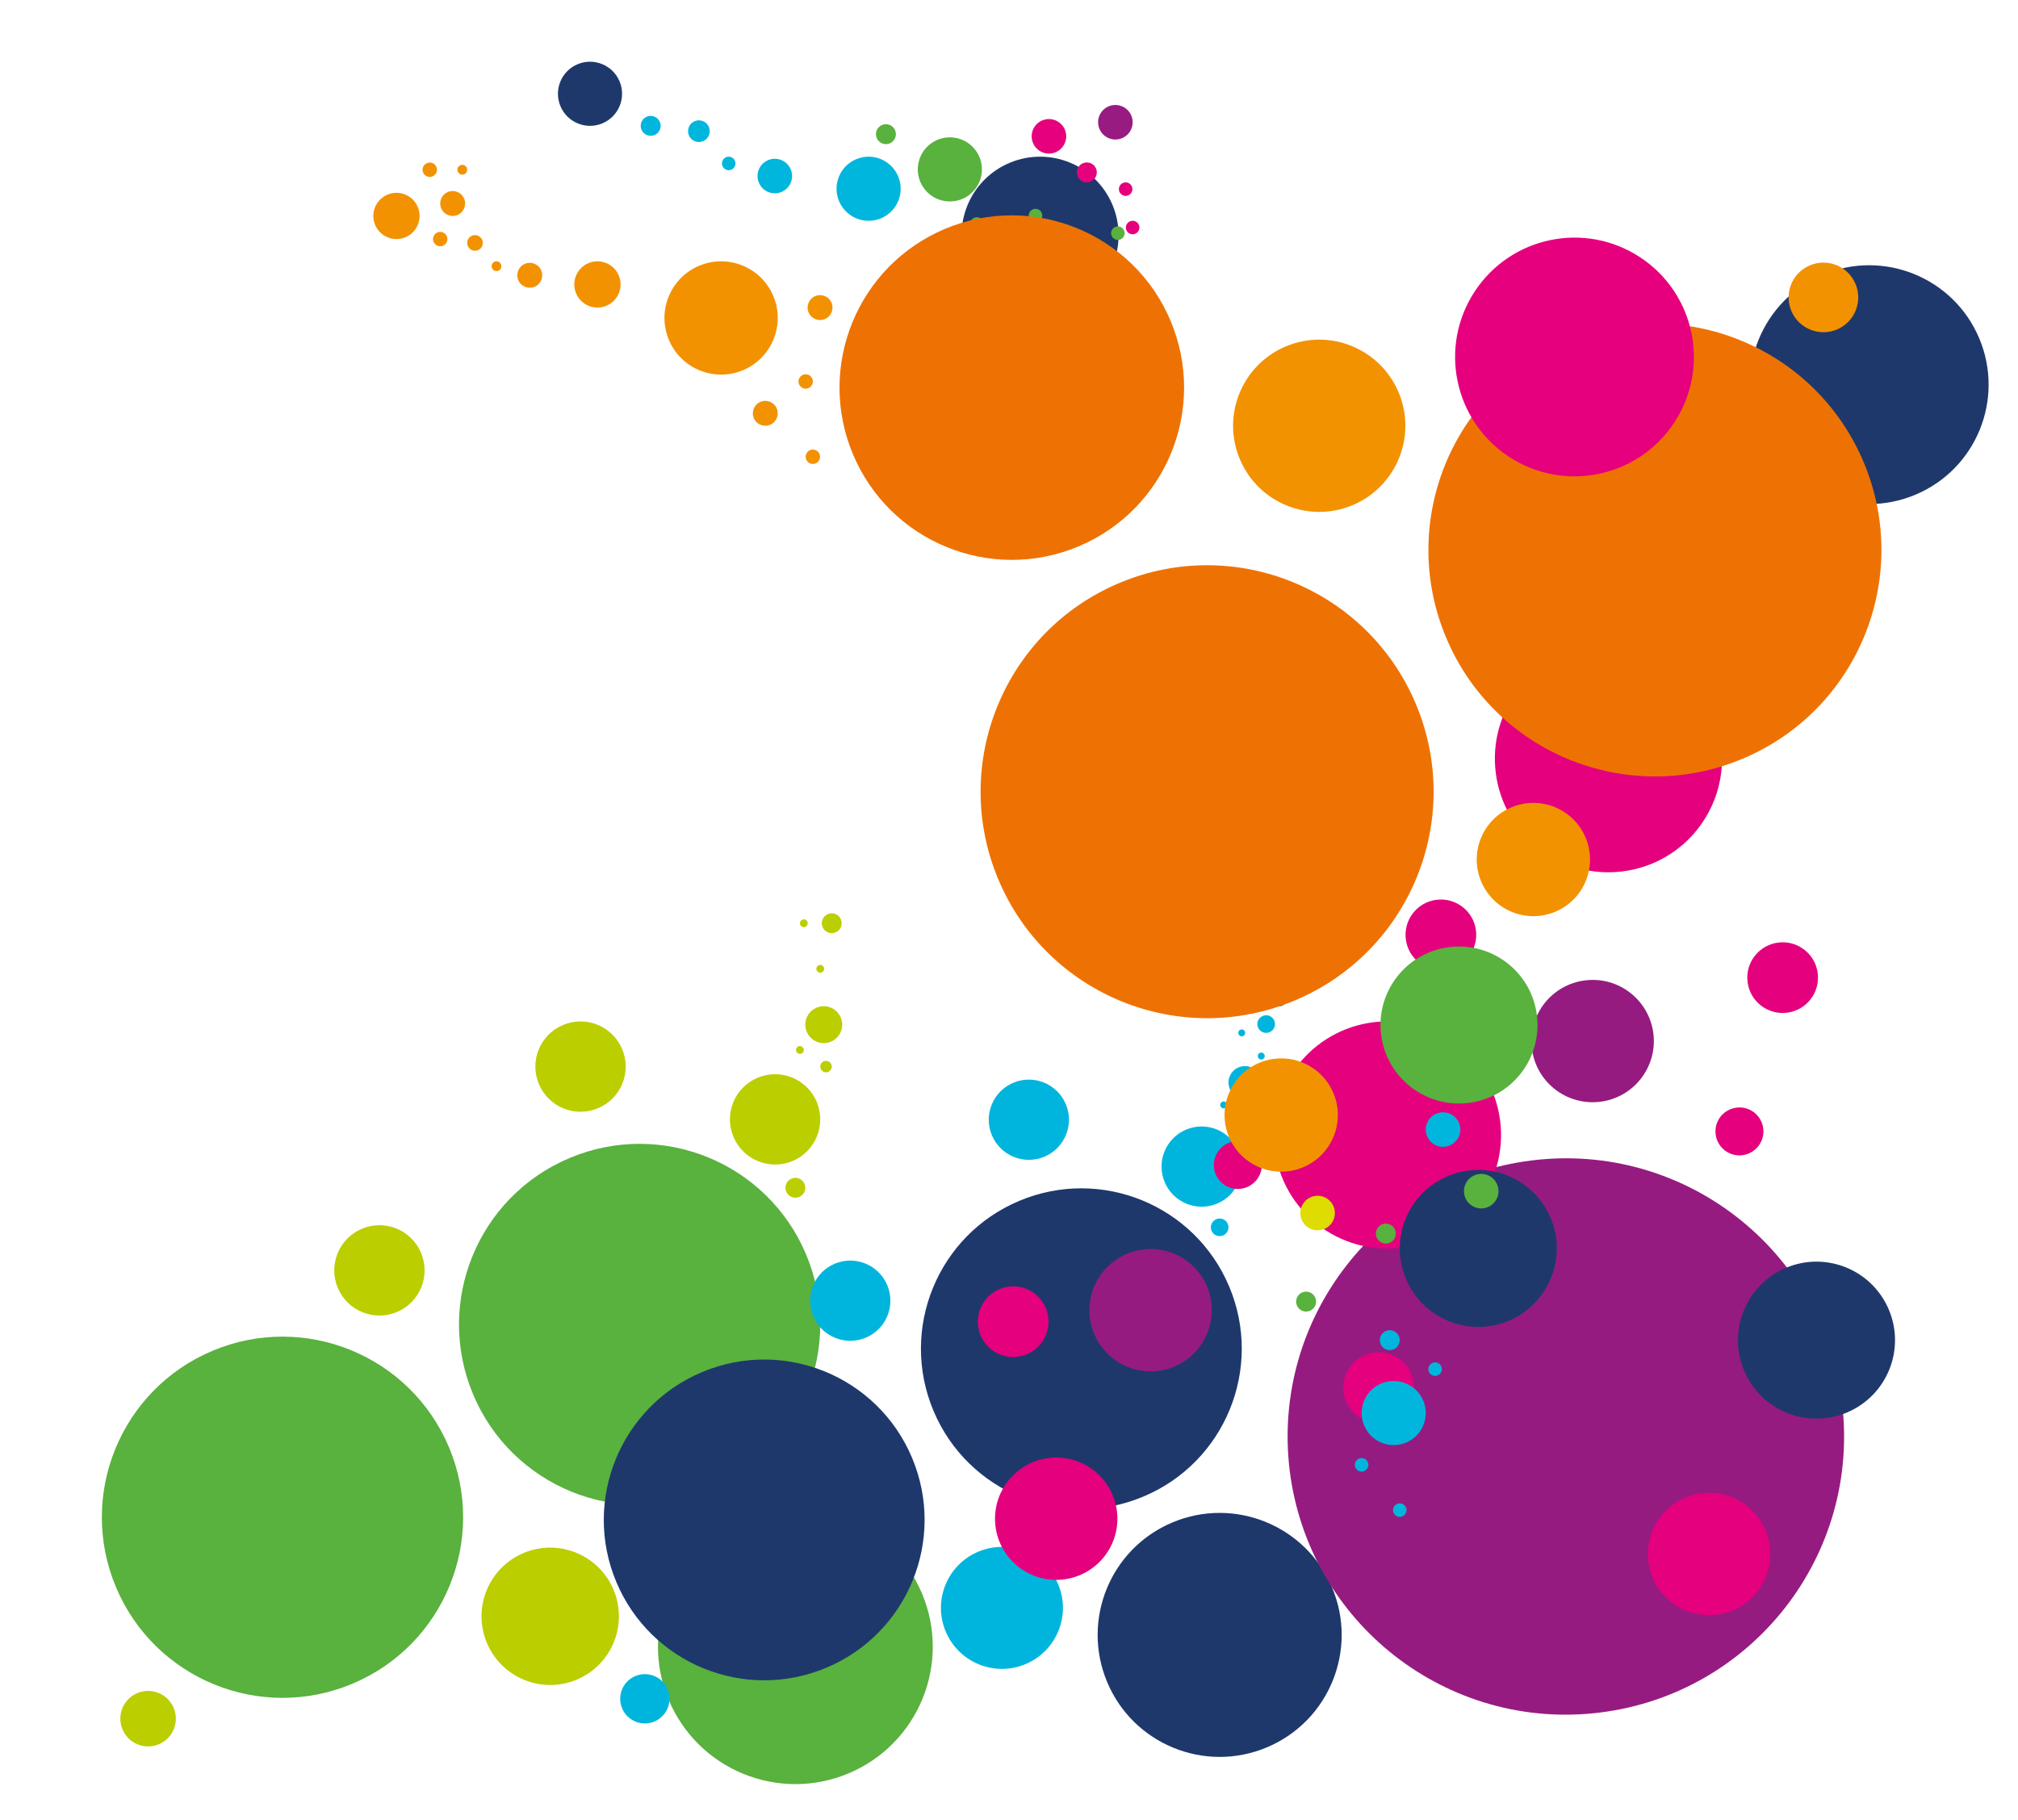<?xml version="1.0" encoding="utf-8"?>
<!-- Generator: Adobe Illustrator 15.0.0, SVG Export Plug-In . SVG Version: 6.00 Build 0)  -->
<!DOCTYPE svg PUBLIC "-//W3C//DTD SVG 1.1//EN" "http://www.w3.org/Graphics/SVG/1.1/DTD/svg11.dtd">
<svg version="1.1" id="Layer_1" xmlns="http://www.w3.org/2000/svg" xmlns:xlink="http://www.w3.org/1999/xlink" x="0px" y="0px"
	 width="1041.104px" height="939.094px" viewBox="0 0 1041.104 939.094" enable-background="new 0 0 1041.104 939.094"
	 xml:space="preserve">
<g>
	<path fill="#59B13E" d="M244.084,719.464c-19.918-47.444,2.388-102.061,49.826-121.979c47.453-19.926,102.061,2.387,121.987,49.833
		c19.918,47.443-2.388,102.055-49.841,121.972C318.62,789.224,264.004,766.902,244.084,719.464"/>
	<path fill="#59B13E" d="M59.834,818.94c-19.921-47.445,2.389-102.062,49.832-121.979c47.444-19.927,102.053,2.387,121.981,49.832
		c19.919,47.435-2.391,102.052-49.834,121.97C134.369,888.691,79.753,866.376,59.834,818.94"/>
	<path fill="#59B13E" d="M345,877.107c-15.16-36.081,1.811-77.627,37.899-92.787c36.088-15.143,77.626,1.826,92.783,37.918
		c15.153,36.08-1.809,77.625-37.897,92.778C401.697,930.173,360.158,913.195,345,877.107"/>
	<path fill="#BBCE00" d="M251.188,847.691c-7.585-18.037,0.9-38.816,18.953-46.385c18.036-7.585,38.81,0.9,46.385,18.947
		c7.583,18.043-0.902,38.814-18.956,46.392C279.535,874.221,258.762,865.735,251.188,847.691"/>
	<path fill="#BBCE00" d="M378.392,586.588c-4.98-11.86,0.593-25.525,12.463-30.505c11.867-4.984,25.518,0.593,30.507,12.468
		c4.98,11.861-0.602,25.518-12.463,30.499C397.031,604.039,383.366,598.448,378.392,586.588"/>
	<path fill="#BBCE00" d="M416.213,532.392c-2.033-4.841,0.246-10.424,5.092-12.464c4.842-2.031,10.423,0.246,12.455,5.104
		c2.04,4.838-0.246,10.413-5.085,12.453C423.819,539.514,418.245,537.236,416.213,532.392"/>
	<path fill="#BBCE00" d="M424.381,478.358c-1.092-2.608,0.127-5.614,2.744-6.714c2.609-1.091,5.613,0.135,6.704,2.746
		c1.101,2.609-0.124,5.613-2.732,6.713C428.478,482.194,425.473,480.968,424.381,478.358"/>
	<path fill="#BBCE00" d="M405.617,614.842c-1.1-2.609,0.128-5.608,2.744-6.714c2.602-1.093,5.605,0.143,6.705,2.744
		c1.1,2.609-0.134,5.612-2.741,6.713C409.713,618.684,406.709,617.449,405.617,614.842"/>
	<path fill="#BBCE00" d="M423.418,551.486c-0.633-1.501,0.07-3.241,1.579-3.874c1.512-0.632,3.244,0.078,3.877,1.59
		c0.632,1.501-0.07,3.235-1.584,3.868C425.781,553.708,424.049,552.998,423.418,551.486"/>
	<path fill="#BBCE00" d="M412.847,477.15c-0.436-1.021,0.046-2.197,1.074-2.625c1.02-0.437,2.188,0.057,2.624,1.075
		c0.427,1.019-0.055,2.197-1.076,2.633C414.443,478.66,413.271,478.17,412.847,477.15"/>
	<path fill="#BBCE00" d="M421.329,500.666c-0.429-1.021,0.046-2.197,1.085-2.631c1.02-0.429,2.188,0.055,2.617,1.082
		c0.434,1.019-0.05,2.197-1.07,2.626C422.935,502.176,421.763,501.688,421.329,500.666"/>
	<path fill="#BBCE00" d="M410.836,542.52c-0.436-1.021,0.048-2.197,1.076-2.624c1.02-0.436,2.188,0.055,2.615,1.073
		c0.436,1.021-0.046,2.2-1.067,2.637C412.435,544.03,411.266,543.538,410.836,542.52"/>
	<path fill="#BBCE00" d="M174.263,664.508c-4.981-11.86,0.601-25.518,12.462-30.507c11.869-4.983,25.518,0.599,30.505,12.471
		c4.982,11.86-0.591,25.519-12.46,30.497C192.9,681.959,179.243,676.371,174.263,664.508"/>
	<path fill="#BBCE00" d="M63.203,892.336c-3.061-7.297,0.364-15.687,7.661-18.756c7.291-3.059,15.688,0.372,18.75,7.662
		c3.059,7.291-0.372,15.688-7.655,18.75C74.659,903.052,66.262,899.626,63.203,892.336"/>
	<path fill="#BBCE00" d="M278.015,559.361c-4.981-11.86,0.595-25.517,12.464-30.506c11.867-4.981,25.516,0.601,30.506,12.47
		c4.982,11.862-0.603,25.526-12.463,30.497C296.654,576.809,282.99,571.23,278.015,559.361"/>
</g>
<g>
	<path fill="#1E386C" d="M481.59,727.938c-17.689-42.126,2.119-90.636,44.245-108.317c42.142-17.696,90.638,2.12,108.334,44.247
		c17.688,42.133-2.122,90.636-44.263,108.317C547.78,789.889,499.278,770.064,481.59,727.938"/>
	<path fill="#1E386C" d="M317.966,816.279c-17.689-42.128,2.119-90.638,44.254-108.318c42.132-17.696,90.628,2.121,108.322,44.246
		c17.689,42.128-2.119,90.636-44.254,108.318C384.156,878.221,335.654,858.405,317.966,816.279"/>
	<path fill="#1E386C" d="M571.208,867.939c-13.462-32.049,1.607-68.942,33.657-82.397c32.048-13.454,68.937,1.614,82.397,33.664
		c13.454,32.043-1.608,68.938-33.657,82.392C621.556,915.06,584.668,899.989,571.208,867.939"/>
	<path fill="#00B5DD" d="M487.896,841.818c-6.735-16.024,0.8-34.479,16.831-41.2c16.019-6.727,34.465,0.81,41.191,16.832
		c6.735,16.024-0.801,34.466-16.832,41.2C513.069,865.371,494.623,857.836,487.896,841.818"/>
	<path fill="#00B5DD" d="M600.862,609.945c-4.425-10.534,0.525-22.669,11.067-27.1c10.54-4.417,22.659,0.534,27.091,11.074
		c4.423,10.533-0.534,22.668-11.067,27.091C617.413,625.436,605.279,620.477,600.862,609.945"/>
	<path fill="#00B5DD" d="M634.449,561.814c-1.804-4.299,0.217-9.256,4.522-11.067c4.298-1.812,9.255,0.211,11.06,4.521
		c1.812,4.299-0.219,9.256-4.515,11.067C641.205,568.141,636.254,566.119,634.449,561.814"/>
	<path fill="#00B5DD" d="M641.704,513.824c-0.971-2.316,0.111-4.985,2.435-5.955c2.318-0.976,4.986,0.112,5.955,2.431
		c0.978,2.316-0.111,4.985-2.429,5.968C645.341,517.237,642.671,516.141,641.704,513.824"/>
	<path fill="#00B5DD" d="M649.034,530.157c-0.97-2.316,0.111-4.984,2.438-5.96c2.315-0.978,4.979,0.119,5.954,2.436
		c0.977,2.318-0.119,4.985-2.43,5.962C652.672,533.562,650.003,532.476,649.034,530.157"/>
	<path fill="#00B5DD" d="M625.039,635.028c-0.976-2.311,0.111-4.979,2.437-5.955c2.31-0.97,4.979,0.119,5.956,2.437
		c0.976,2.31-0.119,4.979-2.438,5.961C628.677,638.441,626.007,637.345,625.039,635.028"/>
	<path fill="#00B5DD" d="M640.847,578.772c-0.562-1.341,0.062-2.878,1.404-3.447c1.34-0.562,2.877,0.069,3.439,1.411
		c0.563,1.342-0.062,2.873-1.404,3.448C642.946,580.746,641.409,580.107,640.847,578.772"/>
	<path fill="#00B5DD" d="M631.457,512.757c-0.386-0.913,0.043-1.959,0.955-2.338c0.906-0.388,1.944,0.048,2.333,0.955
		c0.377,0.905-0.051,1.959-0.956,2.339C632.875,514.092,631.837,513.663,631.457,512.757"/>
	<path fill="#00B5DD" d="M638.992,533.641c-0.381-0.912,0.042-1.959,0.962-2.346c0.907-0.379,1.946,0.057,2.325,0.963
		c0.386,0.906-0.043,1.959-0.949,2.339C640.418,534.977,639.378,534.54,638.992,533.641"/>
	<path fill="#00B5DD" d="M649.049,545.58c-0.38-0.907,0.041-1.954,0.954-2.34c0.906-0.386,1.951,0.05,2.331,0.955
		c0.381,0.906-0.042,1.96-0.947,2.339C650.474,546.913,649.427,546.484,649.049,545.58"/>
	<path fill="#00B5DD" d="M629.673,570.811c-0.386-0.907,0.042-1.96,0.956-2.339c0.905-0.38,1.945,0.049,2.323,0.954
		c0.389,0.906-0.04,1.953-0.948,2.339C631.091,572.15,630.053,571.715,629.673,570.811"/>
	<path fill="#00B5DD" d="M657.988,517.631c-0.562-1.334,0.062-2.873,1.41-3.441c1.334-0.562,2.871,0.07,3.436,1.411
		c0.561,1.342-0.065,2.872-1.398,3.448C660.088,519.604,658.55,518.971,657.988,517.631"/>
	<path fill="#00B5DD" d="M419.584,679.142c-4.426-10.533,0.533-22.668,11.067-27.099c10.539-4.417,22.659,0.533,27.09,11.072
		c4.424,10.535-0.526,22.669-11.066,27.093C436.135,694.633,424.007,689.675,419.584,679.142"/>
	<path fill="#00B5DD" d="M320.956,881.458c-2.718-6.48,0.323-13.938,6.806-16.649c6.474-2.724,13.931,0.323,16.648,6.797
		c2.717,6.477-0.33,13.933-6.798,16.657C331.133,890.975,323.674,887.939,320.956,881.458"/>
	<path fill="#00B5DD" d="M511.722,585.768c-4.423-10.54,0.526-22.668,11.067-27.1c10.539-4.424,22.661,0.534,27.09,11.081
		c4.426,10.533-0.533,22.661-11.064,27.085C528.272,601.266,516.139,596.301,511.722,585.768"/>
</g>
<g>
	<path fill="#961B80" d="M825.528,883.616c-78.645,9.81-150.336-46.077-160.142-124.712
		c-9.711-78.708,46.122-150.372,124.752-160.135c78.685-9.799,150.372,46.084,160.143,124.71
		C960.029,802.188,904.211,873.816,825.528,883.616"/>
	<path fill="#E5007E" d="M723.038,643.783c-32.114,4.017-61.394-18.783-65.372-50.893c-3.991-32.174,18.759-61.44,50.904-65.436
		c32.102-3.979,61.389,18.82,65.386,50.971C777.931,610.521,755.14,639.802,723.038,643.783"/>
	<path fill="#E5007E" d="M837.027,449.63c-32.109,4.003-61.385-18.83-65.359-50.926c-3.999-32.151,18.798-61.432,50.936-65.401
		c32.103-4.006,61.381,18.828,65.346,50.959C891.963,416.379,869.165,445.66,837.027,449.63"/>
	<path fill="#961B80" d="M597.491,707.34c-17.298,2.145-33.081-10.145-35.224-27.434c-2.136-17.302,10.172-33.043,27.436-35.183
		c17.308-2.183,33.056,10.083,35.231,27.397C627.074,689.424,614.79,705.208,597.491,707.34"/>
	<path fill="#961B80" d="M825.552,568.484c-17.293,2.135-33.092-10.105-35.22-27.441c-2.138-17.303,10.132-33.043,27.434-35.186
		c17.307-2.18,33.043,10.132,35.234,27.398C855.137,550.557,842.856,566.344,825.552,568.484"/>
	<path fill="#E5007E" d="M548.802,814.934c-17.303,2.143-33.095-10.097-35.223-27.434c-2.143-17.303,10.171-33.043,27.431-35.187
		c17.311-2.178,33.059,10.088,35.231,27.398C578.385,797.015,566.103,812.802,548.802,814.934"/>
	<path fill="#E5007E" d="M885.624,833.124c-17.265,2.157-33.094-10.108-35.221-27.445c-2.137-17.3,10.166-33.03,27.428-35.183
		c17.312-2.169,33.049,10.131,35.23,27.409C915.206,815.207,902.925,830.982,885.624,833.124"/>
	<path fill="#E5007E" d="M713.512,734.096c-9.969,1.264-19.115-5.853-20.334-15.851c-1.255-9.972,5.85-19.083,15.858-20.337
		c9.964-1.226,19.115,5.854,20.332,15.852C730.629,723.733,723.51,732.879,713.512,734.096"/>
	<path fill="#E5007E" d="M921.921,522.531c-9.964,1.227-19.12-5.854-20.333-15.851c-1.251-10.012,5.845-19.085,15.854-20.337
		c9.971-1.252,19.118,5.863,20.344,15.827C939.032,512.177,931.92,521.312,921.921,522.531"/>
	<path fill="#E5007E" d="M898.921,596.062c-6.79,0.831-12.999-3.982-13.8-10.757c-0.856-6.807,3.959-12.938,10.763-13.791
		c6.761-0.877,12.935,3.951,13.793,10.754C910.508,589.055,905.687,595.188,898.921,596.062"/>
	<path fill="#E5007E" d="M640.11,613.383c-6.8,0.865-12.964-3.972-13.79-10.758c-0.83-6.797,3.959-12.937,10.76-13.803
		c6.756-0.842,12.929,3.961,13.797,10.758C651.735,606.387,646.92,612.518,640.11,613.383"/>
	<path fill="#E5007E" d="M712.561,584.244c-10.883,1.374-20.748-6.348-22.122-17.199c-1.332-10.875,6.387-20.736,17.241-22.116
		c10.832-1.335,20.744,6.36,22.076,17.236C731.134,573.006,723.399,582.912,712.561,584.244"/>
	<path fill="#E5007E" d="M745.607,500.46c-9.965,1.228-19.121-5.853-20.33-15.849c-1.254-10.01,5.842-19.087,15.812-20.336
		c10.009-1.254,19.154,5.863,20.378,15.823C762.682,490.099,755.601,499.256,745.607,500.46"/>
	<path fill="#E5007E" d="M868.031,281.614c-9.999,1.216-19.119-5.854-20.37-15.862c-1.222-9.963,5.849-19.084,15.856-20.336
		c10.01-1.252,19.077,5.855,20.363,15.872C885.113,271.241,877.991,280.388,868.031,281.614"/>
	<path fill="#E5007E" d="M524.951,700.051c-9.973,1.263-19.12-5.852-20.331-15.85c-1.261-9.973,5.845-19.087,15.853-20.339
		c9.972-1.251,19.118,5.865,20.328,15.862C542.063,689.699,534.947,698.847,524.951,700.051"/>
</g>
<g>
	<path fill="#1F386C" d="M1021.128,174.619c13.17,31.366-1.578,67.471-32.945,80.641c-31.363,13.17-67.469-1.577-80.639-32.943
		c-13.171-31.367,1.579-67.471,32.943-80.639C971.853,128.504,1007.955,143.254,1021.128,174.619"/>
	<path fill="#1F386C" d="M573.924,105.676c8.66,20.627-1.039,44.367-21.665,53.03c-20.628,8.659-44.37-1.038-53.028-21.664
		c-8.662-20.628,1.037-44.37,21.662-53.031C541.519,75.351,565.26,85.051,573.924,105.676"/>
	<path fill="#1F386C" d="M800.012,628.484c8.66,20.627-1.039,44.367-21.665,53.03c-20.626,8.659-44.368-1.038-53.029-21.663
		c-8.66-20.629,1.038-44.371,21.663-53.032C767.607,598.16,791.35,607.857,800.012,628.484"/>
	<path fill="#00B6DD" d="M463.378,90.984c3.538,8.422-0.425,18.118-8.847,21.656c-8.424,3.535-18.12-0.425-21.657-8.848
		c-3.536-8.424,0.425-18.121,8.848-21.655C450.146,78.598,459.84,82.559,463.378,90.984"/>
	<path fill="#1F386C" d="M319.643,41.982c3.537,8.422-0.424,18.118-8.847,21.656c-8.425,3.535-18.118-0.426-21.657-8.847
		c-3.537-8.423,0.423-18.121,8.848-21.657C306.41,29.598,316.105,33.559,319.643,41.982"/>
	<path fill="#00B6DD" d="M734.268,722.69c3.535,8.423-0.425,18.118-8.847,21.655c-8.423,3.537-18.12-0.424-21.657-8.846
		c-3.537-8.425,0.424-18.12,8.848-21.658C721.035,710.305,730.729,714.266,734.268,722.69"/>
	<path fill="#00B6DD" d="M407.952,87.386c1.904,4.537-0.228,9.758-4.766,11.663c-4.535,1.904-9.758-0.228-11.662-4.766
		c-1.905-4.535,0.228-9.757,4.764-11.662C400.827,80.717,406.048,82.849,407.952,87.386"/>
	<path fill="#00B6DD" d="M576.396,186.107c1.903,4.537-0.229,9.759-4.767,11.664c-4.536,1.903-9.757-0.229-11.661-4.766
		c-1.907-4.537,0.226-9.759,4.763-11.663S574.489,181.57,576.396,186.107"/>
	<path fill="#00B6DD" d="M752.688,579.373c1.905,4.536-0.229,9.757-4.765,11.664c-4.536,1.902-9.758-0.23-11.664-4.768
		c-1.904-4.535,0.229-9.758,4.766-11.662S750.783,574.836,752.688,579.373"/>
	<path fill="#00B6DD" d="M721.745,689.496c1.101,2.62-0.132,5.636-2.753,6.738c-2.62,1.1-5.637-0.133-6.736-2.754
		c-1.101-2.619,0.132-5.639,2.75-6.738C717.627,685.642,720.646,686.874,721.745,689.496"/>
	<path fill="#00B6DD" d="M379.168,82.981c0.748,1.778-0.088,3.823-1.865,4.571c-1.778,0.746-3.825-0.091-4.573-1.867
		c-0.745-1.777,0.09-3.824,1.869-4.57C376.376,80.369,378.423,81.204,379.168,82.981"/>
	<path fill="#00B6DD" d="M725.366,777.838c0.748,1.779-0.088,3.826-1.867,4.572c-1.777,0.748-3.824-0.088-4.573-1.867
		c-0.743-1.777,0.092-3.824,1.869-4.571C722.574,775.227,724.619,776.062,725.366,777.838"/>
	<path fill="#00B6DD" d="M705.688,754.467c0.748,1.779-0.088,3.825-1.866,4.571c-1.777,0.748-3.826-0.089-4.573-1.866
		c-0.744-1.777,0.091-3.824,1.868-4.57C702.896,751.854,704.94,752.689,705.688,754.467"/>
	<path fill="#00B6DD" d="M743.617,705.082c0.746,1.778-0.09,3.826-1.867,4.57c-1.778,0.747-3.825-0.089-4.572-1.866
		c-0.746-1.778,0.089-3.823,1.868-4.571C740.825,702.468,742.87,703.304,743.617,705.082"/>
	<path fill="#00B6DD" d="M365.724,65.521c1.196,2.851-0.143,6.126-2.991,7.323c-2.848,1.195-6.126-0.144-7.32-2.992
		c-1.198-2.847,0.141-6.126,2.988-7.32C361.248,61.333,364.527,62.674,365.724,65.521"/>
	<path fill="#00B6DD" d="M340.434,62.939c1.101,2.621-0.133,5.637-2.754,6.739c-2.62,1.099-5.637-0.132-6.738-2.753
		c-1.099-2.621,0.132-5.639,2.752-6.738C336.317,59.086,339.333,60.319,340.434,62.939"/>
	<path fill="#1F386C" d="M974.492,675.805c8.66,20.627-1.038,44.369-21.666,53.03c-20.626,8.661-44.369-1.038-53.029-21.664
		s1.039-44.367,21.664-53.029C942.087,645.479,965.828,655.178,974.492,675.805"/>
	<path fill="#59B13E" d="M786.979,550.479c-11.929,18.926-36.939,24.599-55.864,12.668c-18.927-11.926-24.601-36.936-12.671-55.863
		c11.927-18.926,36.939-24.599,55.865-12.67C793.235,506.539,798.906,531.553,786.979,550.479"/>
	<path fill="#59B13E" d="M700.406,483.516c-4.871,7.729-15.086,10.045-22.815,5.173c-7.729-4.871-10.046-15.085-5.174-22.812
		c4.872-7.729,15.085-10.046,22.814-5.176C702.961,465.572,705.276,475.786,700.406,483.516"/>
	<path fill="#59B13E" d="M658.103,337.668c-4.87,7.73-15.085,10.047-22.814,5.174c-7.729-4.871-10.046-15.084-5.175-22.814
		c4.873-7.727,15.086-10.045,22.815-5.174C660.656,319.726,662.974,329.939,658.103,337.668"/>
	<path fill="#59B13E" d="M671.562,436.049c-2.625,4.164-8.125,5.411-12.287,2.788c-4.163-2.624-5.412-8.125-2.788-12.287
		c2.624-4.163,8.126-5.41,12.288-2.786C672.937,426.385,674.186,431.887,671.562,436.049"/>
	<path fill="#59B13E" d="M682.006,361.424c-2.625,4.162-8.124,5.409-12.287,2.786c-4.16-2.625-5.408-8.124-2.788-12.287
		c2.626-4.163,8.126-5.409,12.29-2.787C683.384,351.759,684.631,357.26,682.006,361.424"/>
	<path fill="#59B13E" d="M771.719,619.359c-2.624,4.164-8.124,5.41-12.288,2.786c-4.163-2.622-5.41-8.124-2.786-12.287
		c2.624-4.162,8.125-5.409,12.286-2.785C773.094,609.697,774.341,615.197,771.719,619.359"/>
	<path fill="#59B13E" d="M719.325,639.242c-1.517,2.404-4.696,3.126-7.098,1.611c-2.407-1.517-3.128-4.695-1.612-7.1
		c1.516-2.405,4.694-3.125,7.098-1.609C720.119,633.661,720.839,636.837,719.325,639.242"/>
	<path fill="#59B13E" d="M689.198,332.159c-1.513,2.404-4.692,3.126-7.096,1.609c-2.406-1.514-3.126-4.692-1.611-7.098
		s4.693-3.124,7.098-1.609C689.994,326.576,690.714,329.754,689.198,332.159"/>
	<path fill="#59B13E" d="M701.141,350.329c-1.029,1.631-3.185,2.12-4.817,1.092c-1.628-1.028-2.118-3.185-1.09-4.815
		c1.026-1.631,3.183-2.12,4.814-1.091C701.678,346.543,702.168,348.697,701.141,350.329"/>
	<path fill="#59B13E" d="M658.66,409.945c-1.03,1.631-3.184,2.121-4.816,1.094c-1.63-1.029-2.12-3.186-1.092-4.817
		c1.028-1.63,3.184-2.12,4.814-1.09C659.2,406.158,659.688,408.314,658.66,409.945"/>
	<path fill="#59B13E" d="M665.251,388.918c-1.647,2.613-5.101,3.395-7.714,1.75c-2.612-1.649-3.397-5.102-1.75-7.715
		c1.647-2.614,5.101-3.396,7.713-1.749C666.115,382.851,666.898,386.304,665.251,388.918"/>
	<path fill="#59B13E" d="M652.86,366.72c-1.517,2.405-4.696,3.125-7.1,1.609c-2.403-1.515-3.124-4.692-1.611-7.098
		c1.517-2.404,4.695-3.126,7.1-1.609C653.654,361.138,654.374,364.315,652.86,366.72"/>
	<path fill="#59B13E" d="M626.947,300.863c-1.516,2.405-4.693,3.125-7.098,1.609c-2.405-1.514-3.127-4.692-1.613-7.098
		c1.517-2.404,4.696-3.124,7.1-1.609C627.742,295.282,628.462,298.459,626.947,300.863"/>
	<path fill="#59B13E" d="M492.666,71.069c9.021,1.451,15.156,9.938,13.705,18.96c-1.451,9.02-9.938,15.156-18.959,13.706
		c-9.02-1.452-15.154-9.939-13.705-18.958C475.158,75.756,483.647,69.619,492.666,71.069"/>
	<path fill="#59B13E" d="M564.889,132.779c4.856,0.781,8.162,5.354,7.381,10.209c-0.783,4.859-5.353,8.164-10.211,7.382
		c-4.858-0.78-8.163-5.353-7.38-10.211C555.459,135.304,560.03,131.998,564.889,132.779"/>
	<path fill="#59B13E" d="M457.87,64.15c2.806,0.451,4.715,3.094,4.263,5.9c-0.45,2.804-3.09,4.713-5.896,4.262
		c-2.808-0.45-4.715-3.092-4.264-5.897C452.422,65.607,455.064,63.699,457.87,64.15"/>
	<path fill="#59B13E" d="M577.271,116.861c1.903,0.306,3.197,2.097,2.893,4c-0.305,1.906-2.097,3.201-4.002,2.894
		c-1.902-0.305-3.198-2.096-2.892-4.001C573.577,117.851,575.367,116.555,577.271,116.861"/>
	<path fill="#59B13E" d="M554.873,176.703c1.903,0.309,3.199,2.1,2.894,4.003c-0.307,1.903-2.099,3.199-4.004,2.892
		c-1.902-0.306-3.198-2.097-2.89-4C551.178,177.691,552.969,176.397,554.873,176.703"/>
	<path fill="#59B13E" d="M568.414,197.273c1.904,0.308,3.198,2.098,2.893,4.002c-0.305,1.901-2.097,3.199-4.001,2.895
		c-1.905-0.308-3.199-2.099-2.892-4.004C564.719,198.263,566.509,196.967,568.414,197.273"/>
	<path fill="#59B13E" d="M534.774,107.78c1.905,0.306,3.197,2.098,2.893,4.001c-0.306,1.902-2.097,3.199-4.002,2.893
		c-1.903-0.305-3.198-2.098-2.892-4C531.078,108.77,532.869,107.475,534.774,107.78"/>
	<path fill="#59B13E" d="M504.532,112.129c1.902,0.307,3.2,2.098,2.893,4.001c-0.306,1.903-2.099,3.199-4.003,2.893
		c-1.9-0.306-3.197-2.097-2.891-4.001S502.628,111.823,504.532,112.129"/>
	<path fill="#59B13E" d="M541.709,155.896c2.806,0.451,4.717,3.092,4.263,5.896c-0.45,2.807-3.089,4.717-5.896,4.266
		c-2.808-0.451-4.716-3.092-4.265-5.9C536.264,157.354,538.903,155.444,541.709,155.896"/>
	<path fill="#59B13E" d="M565.421,161.586c2.806,0.451,4.715,3.092,4.263,5.897c-0.45,2.806-3.092,4.717-5.898,4.265
		c-2.806-0.451-4.715-3.092-4.263-5.9C559.973,163.043,562.614,161.133,565.421,161.586"/>
	<path fill="#59B13E" d="M678.179,674.337c-1.516,2.404-4.691,3.126-7.098,1.61c-2.403-1.517-3.125-4.692-1.609-7.098
		c1.515-2.404,4.692-3.126,7.098-1.609C678.975,668.754,679.695,671.932,678.179,674.337"/>
	<path fill="#DEDC00" d="M687.309,630.654c-2.623,4.164-8.124,5.41-12.286,2.787c-4.161-2.625-5.41-8.125-2.788-12.286
		c2.625-4.163,8.125-5.41,12.288-2.787C688.686,620.99,689.933,626.491,687.309,630.654"/>
	<path fill="#DEDC00" d="M530.171,128.061c4.858,0.781,8.163,5.352,7.382,10.21c-0.782,4.857-5.354,8.163-10.21,7.382
		c-4.86-0.781-8.164-5.352-7.383-10.21C520.743,130.585,525.312,127.278,530.171,128.061"/>
	<path fill="#EE7203" d="M730.474,363.273c24.979,59.492-2.995,127.973-62.487,152.951c-59.492,24.983-127.972-2.994-152.952-62.486
		c-24.98-59.489,2.995-127.969,62.486-152.95S705.49,303.781,730.474,363.273"/>
	<path fill="#EE7203" d="M961.506,238.541c24.981,59.492-2.995,127.971-62.486,152.953c-59.492,24.982-127.971-2.996-152.952-62.487
		c-24.981-59.49,2.994-127.97,62.485-152.95C868.046,151.074,936.523,179.049,961.506,238.541"/>
	<path fill="#EE7203" d="M603.935,165.595c19.001,45.251-2.278,97.34-47.531,116.343c-45.252,19.002-97.341-2.277-116.342-47.529
		s2.278-97.341,47.53-116.344C532.845,99.062,584.933,120.343,603.935,165.595"/>
	<path fill="#F39200" d="M721.567,202.481c9.502,22.626-1.138,48.672-23.765,58.171c-22.625,9.501-48.671-1.137-58.172-23.764
		c-9.5-22.627,1.14-48.672,23.765-58.172C686.022,169.215,712.066,179.854,721.567,202.481"/>
	<path fill="#F39200" d="M398.967,152.748c6.248,14.877-0.748,32.006-15.629,38.253c-14.879,6.248-32.005-0.747-38.252-15.628
		c-6.249-14.878,0.747-32.006,15.626-38.255C375.593,130.872,392.719,137.867,398.967,152.748"/>
	<path fill="#F39200" d="M319.224,142.148c2.55,6.076-0.307,13.071-6.383,15.623c-6.076,2.551-13.071-0.307-15.624-6.383
		c-2.551-6.076,0.307-13.07,6.383-15.621C309.676,133.216,316.671,136.073,319.224,142.148"/>
	<path fill="#F39200" d="M215.535,106.8c2.553,6.076-0.305,13.071-6.381,15.622c-6.078,2.553-13.072-0.305-15.623-6.382
		c-2.551-6.076,0.307-13.07,6.383-15.622C205.99,97.867,212.985,100.724,215.535,106.8"/>
	<path fill="#F39200" d="M279.239,139.553c1.374,3.272-0.163,7.041-3.437,8.414c-3.272,1.374-7.039-0.163-8.413-3.438
		c-1.374-3.272,0.164-7.04,3.438-8.414C274.099,134.742,277.867,136.282,279.239,139.553"/>
	<path fill="#F39200" d="M239.465,102.505c1.371,3.271-0.166,7.038-3.439,8.412c-3.272,1.374-7.039-0.164-8.411-3.438
		c-1.374-3.272,0.163-7.04,3.437-8.413C234.323,97.691,238.09,99.232,239.465,102.505"/>
	<path fill="#F39200" d="M400.75,210.768c1.375,3.273-0.165,7.04-3.437,8.414c-3.272,1.373-7.039-0.164-8.413-3.438
		c-1.375-3.272,0.163-7.039,3.437-8.413C395.608,205.957,399.377,207.496,400.75,210.768"/>
	<path fill="#F39200" d="M429.001,156.217c1.375,3.272-0.166,7.038-3.437,8.413c-3.273,1.372-7.041-0.165-8.412-3.438
		c-1.377-3.271,0.162-7.039,3.436-8.412C423.861,151.405,427.626,152.944,429.001,156.217"/>
	<path fill="#F39200" d="M419.072,195.404c0.794,1.891-0.096,4.065-1.986,4.859c-1.89,0.794-4.064-0.094-4.861-1.985
		c-0.793-1.891,0.097-4.066,1.987-4.86C416.102,192.624,418.277,193.514,419.072,195.404"/>
	<path fill="#F39200" d="M225.146,86.145c0.795,1.891-0.095,4.066-1.984,4.859c-1.89,0.795-4.064-0.093-4.862-1.984
		c-0.791-1.891,0.098-4.066,1.988-4.859C222.178,83.366,224.354,84.255,225.146,86.145"/>
	<path fill="#F39200" d="M240.825,86.607c0.538,1.283-0.063,2.758-1.348,3.297c-1.281,0.539-2.758-0.065-3.297-1.348
		c-0.538-1.281,0.064-2.758,1.346-3.297C238.812,84.723,240.287,85.325,240.825,86.607"/>
	<path fill="#F39200" d="M258.477,136.376c0.539,1.284-0.064,2.76-1.346,3.298c-1.283,0.538-2.76-0.064-3.298-1.347
		s0.063-2.76,1.347-3.298C256.461,134.491,257.937,135.094,258.477,136.376"/>
	<path fill="#F39200" d="M248.778,123.78c0.861,2.056-0.103,4.421-2.16,5.283c-2.054,0.861-4.419-0.104-5.28-2.159
		c-0.864-2.053,0.104-4.418,2.157-5.281C245.552,120.76,247.916,121.727,248.778,123.78"/>
	<path fill="#F39200" d="M230.533,121.919c0.794,1.891-0.096,4.065-1.985,4.859c-1.891,0.794-4.067-0.094-4.862-1.985
		c-0.793-1.89,0.097-4.065,1.988-4.859C227.563,119.141,229.739,120.028,230.533,121.919"/>
	<path fill="#F39200" d="M422.785,234.236c0.793,1.891-0.097,4.066-1.986,4.86s-4.066-0.093-4.857-1.984
		c-0.798-1.891,0.094-4.066,1.983-4.861C419.815,231.457,421.99,232.348,422.785,234.236"/>
	<path fill="#F39200" d="M818.021,432.18c6.249,14.879-0.749,32.006-15.628,38.255c-14.879,6.247-32.007-0.749-38.254-15.63
		c-6.248-14.877,0.749-32.004,15.628-38.253C794.645,410.304,811.772,417.301,818.021,432.18"/>
	<path fill="#F39200" d="M957.281,146.506c3.841,9.146-0.461,19.672-9.605,23.513c-9.145,3.839-19.671-0.46-23.512-9.607
		c-3.84-9.144,0.462-19.671,9.606-23.509C942.916,133.06,953.441,137.361,957.281,146.506"/>
	<path fill="#F39200" d="M687.926,564.021c6.248,14.88-0.749,32.008-15.627,38.255c-14.881,6.247-32.007-0.747-38.256-15.628
		c-6.247-14.879,0.749-32.006,15.628-38.254C664.551,542.146,681.677,549.143,687.926,564.021"/>
	<path fill="#971B81" d="M573.801,54.318c4.835-0.902,9.488,2.288,10.392,7.125c0.902,4.836-2.288,9.488-7.126,10.391
		c-4.836,0.902-9.488-2.286-10.392-7.124C565.772,59.875,568.962,55.221,573.801,54.318"/>
	<path fill="#E6007D" d="M539.525,61.58c4.836-0.903,9.489,2.287,10.392,7.125c0.9,4.837-2.288,9.486-7.124,10.39
		c-4.839,0.903-9.49-2.286-10.393-7.125C531.497,67.135,534.688,62.483,539.525,61.58"/>
	<path fill="#E6007D" d="M580.092,94.162c1.896-0.354,3.718,0.896,4.072,2.791c0.354,1.897-0.896,3.721-2.792,4.072
		c-1.896,0.355-3.718-0.895-4.07-2.79C576.947,96.338,578.197,94.515,580.092,94.162"/>
	<path fill="#E6007D" d="M583.702,113.971c1.897-0.354,3.719,0.898,4.074,2.792c0.352,1.896-0.898,3.72-2.793,4.072
		c-1.896,0.354-3.72-0.896-4.072-2.792C580.558,116.146,581.808,114.324,583.702,113.971"/>
	<path fill="#E6007D" d="M559.771,83.896c2.795-0.521,5.482,1.322,6.002,4.113c0.523,2.795-1.321,5.484-4.115,6.006
		c-2.793,0.52-5.48-1.322-6.001-4.117C555.134,87.103,556.977,84.417,559.771,83.896"/>
	<path fill="#E6007D" d="M760.794,150.422c18.657-28.446,56.843-36.382,85.286-17.724c28.448,18.655,36.383,56.842,17.726,85.288
		c-18.657,28.443-56.845,36.379-85.288,17.722C750.072,217.052,742.137,178.866,760.794,150.422"/>
</g>
</svg>
